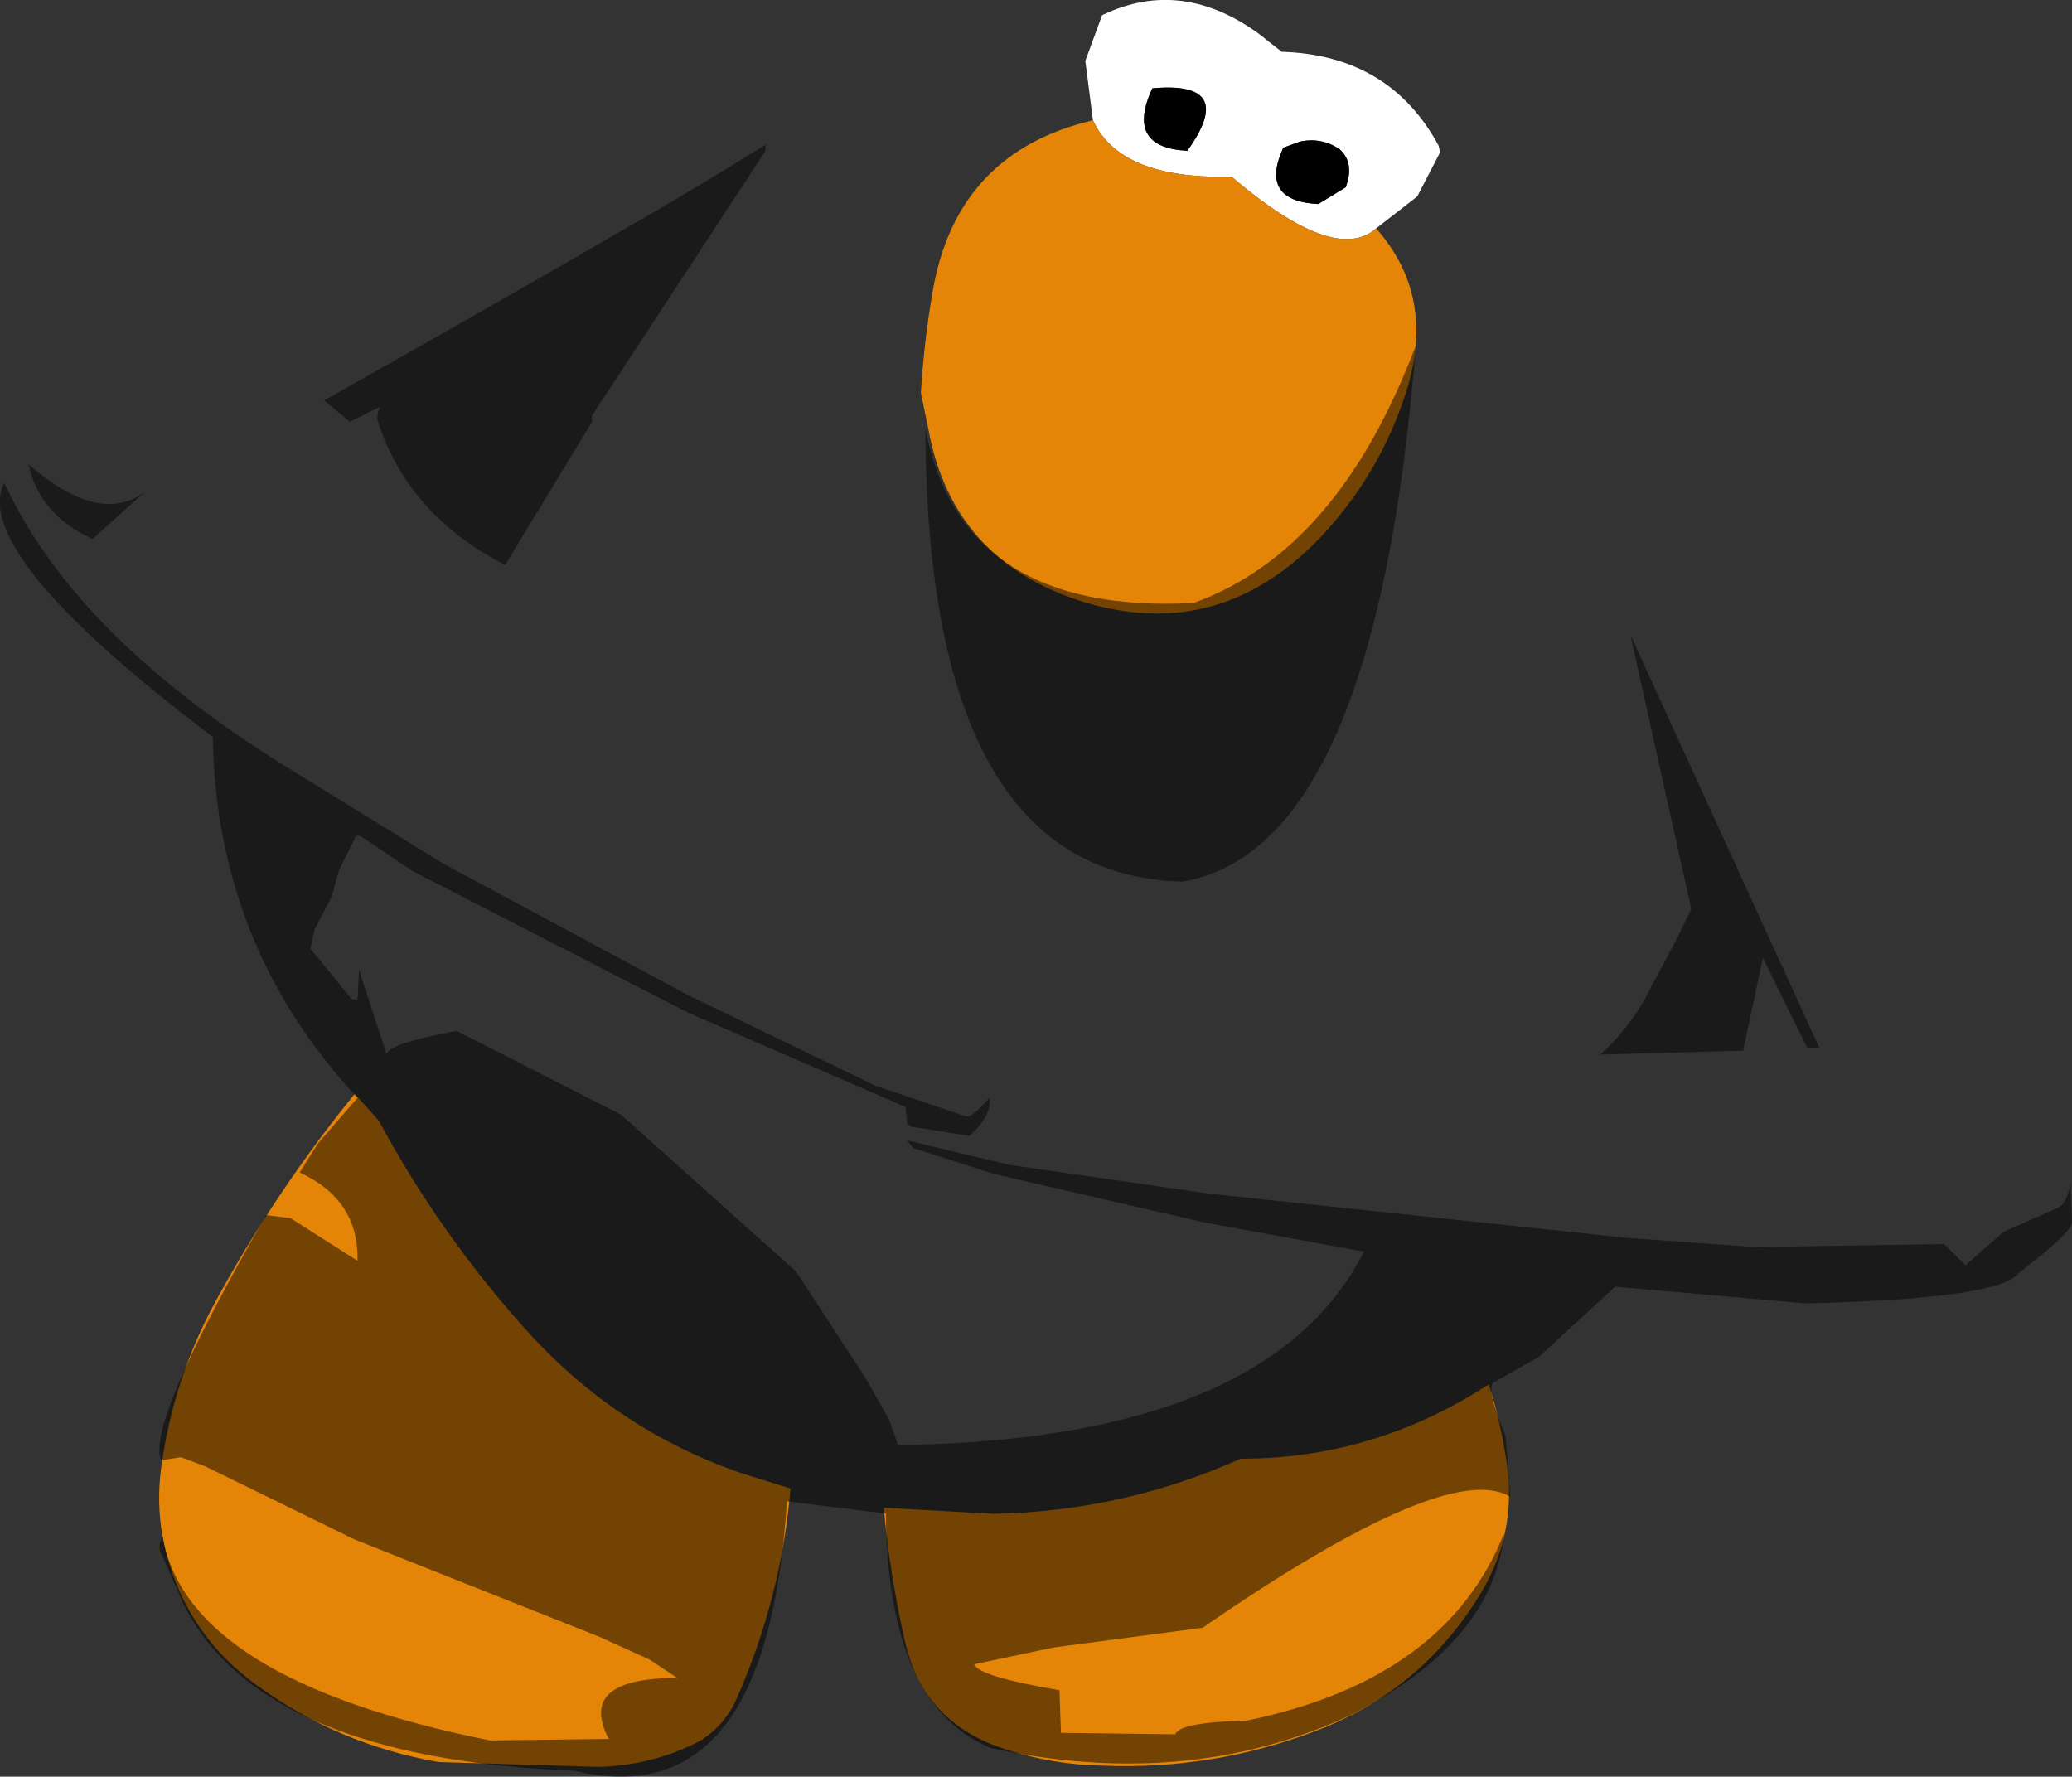 <?xml version="1.0" encoding="UTF-8" standalone="no"?>
<svg xmlns:ffdec="https://www.free-decompiler.com/flash" xmlns:xlink="http://www.w3.org/1999/xlink" ffdec:objectType="shape" height="291.7px" width="340.2px" xmlns="http://www.w3.org/2000/svg">
  <rect width="100%" height="100%" fill="#333333" stroke="none"/>
  <g transform="matrix(1.0, 0.0, 0.0, 1.0, 137.45, 88.25)">
    <path d="M42.0 -68.5 L40.75 -78.25 43.5 -85.75 Q56.65 -92.1 69.65 -82.4 L70.75 -81.5 73.0 -79.75 Q90.7 -79.2 98.75 -64.35 L99.0 -63.25 95.25 -56.0 88.5 -50.75 Q81.75 -44.75 64.75 -59.25 46.5 -58.75 42.0 -68.5 M57.5 -63.5 Q65.75 -75.0 51.75 -73.75 47.25 -64.0 57.5 -63.5 M79.0 -54.75 L83.5 -57.5 Q85.0 -61.5 82.5 -63.75 79.5 -65.75 76.0 -65.0 L73.25 -64.0 Q69.25 -55.25 79.0 -54.75" fill="#ffffff" fill-rule="evenodd" stroke="none"/>
    <path d="M79.0 -54.75 Q69.25 -55.25 73.25 -64.0 L76.0 -65.0 Q79.5 -65.75 82.5 -63.75 85.0 -61.5 83.5 -57.5 L79.0 -54.75 M57.5 -63.5 Q47.25 -64.0 51.75 -73.75 65.75 -75.0 57.5 -63.5" fill="#000000" fill-rule="evenodd" stroke="none"/>
    <path d="M88.5 -50.75 Q98.35 -39.6 93.5 -24.15 89.4 -11.1 80.25 -1.0 63.45 17.45 40.7 10.65 18.9 4.0 14.95 -17.95 L13.75 -23.75 Q14.25 -32.1 15.7 -40.5 19.65 -63.25 42.0 -68.5 46.5 -58.75 64.75 -59.25 81.75 -44.75 88.5 -50.75 M-79.2 91.35 L-75.25 95.75 Q-64.95 114.9 -50.3 130.95 -35.95 146.55 -16.1 153.5 L-7.65 156.15 Q-9.15 173.95 -16.5 190.65 -17.6 193.2 -19.6 195.25 -21.0 196.75 -22.95 197.8 -30.45 201.6 -39.1 201.85 L-65.45 201.05 Q-81.95 198.15 -95.2 188.5 -106.5 180.35 -110.05 167.15 -112.0 159.95 -110.95 152.5 -108.95 138.05 -102.05 125.4 -92.15 107.25 -79.2 91.35 M11.1 181.1 Q8.65 170.25 7.65 159.3 L25.7 160.3 Q46.9 159.9 66.25 151.25 87.85 151.25 106.25 139.5 L107.0 139.05 Q109.05 145.55 110.0 152.35 111.55 163.75 105.55 173.55 95.8 189.5 78.3 196.05 61.6 202.35 43.75 201.65 34.95 201.5 26.75 198.65 14.05 194.25 11.1 181.1" fill="#e58508" fill-rule="evenodd" stroke="none"/>
    <path d="M-113.65 -7.5 L-122.25 0.25 Q-131.0 -3.75 -132.75 -12.0 -121.1 -1.9 -113.65 -7.5 M-11.75 -64.5 L-11.75 -63.5 -40.25 -20.0 -40.25 -19.0 -54.5 4.5 Q-70.5 -3.65 -75.5 -19.35 L-75.45 -20.4 -75.0 -21.5 -80.0 -19.0 -84.25 -22.5 Q-58.0 -37.25 -31.95 -52.35 -21.75 -58.25 -11.75 -64.5 M-79.0 49.0 L-81.75 54.5 -83.0 59.0 -85.75 64.25 -86.5 67.5 -79.75 75.75 -78.75 76.0 -78.5 71.0 -74.0 84.75 Q-73.25 83.0 -62.5 81.0 L-35.5 94.75 -6.75 120.5 4.5 137.75 8.5 144.75 10.0 149.0 Q70.75 148.25 86.5 117.25 L60.5 112.5 25.75 104.5 12.5 100.25 11.5 99.0 28.25 103.0 61.25 107.75 129.75 115.0 150.75 116.5 181.75 116.0 185.25 119.5 191.5 114.0 200.0 110.25 Q201.95 109.65 202.5 105.9 L202.75 112.5 Q202.5 114.25 194.0 120.75 191.0 125.0 159.0 125.75 L127.75 123.0 115.25 134.5 107.75 138.75 Q106.5 139.75 109.75 147.5 L110.5 157.5 Q100.25 151.25 60.0 179.0 L35.5 182.25 22.5 185.0 Q23.25 187.0 36.5 189.25 L36.75 196.25 55.5 196.5 Q56.25 194.5 67.25 194.25 100.0 187.5 109.5 163.5 107.75 181.5 84.0 193.5 57.25 205.75 25.25 198.75 8.25 191.75 8.0 160.25 L-8.25 158.25 Q-11.5 210.0 -43.0 202.5 -94.5 200.5 -107.25 175.25 L-110.75 167.25 Q-111.75 165.75 -110.75 164.0 -106.75 187.5 -57.0 197.5 L-37.5 197.25 Q-42.75 187.25 -26.25 187.25 L-30.75 184.25 -39.0 180.5 -79.25 164.5 -103.75 152.5 -107.75 151.0 -111.0 151.5 Q-113.5 145.5 -93.75 111.25 L-89.75 111.75 -78.75 118.75 Q-78.5 108.75 -88.25 104.25 L-85.25 99.5 -78.75 92.0 Q-102.0 67.0 -102.5 32.75 -142.5 2.5 -136.75 -9.0 -125.0 16.75 -88.25 39.0 L-64.75 53.5 -24.75 75.0 6.25 90.0 21.0 95.0 Q22.0 95.5 25.0 92.0 25.5 94.75 21.75 98.25 L12.25 96.75 11.5 96.25 11.25 93.5 -24.5 78.0 -69.75 54.75 -78.25 49.0 -79.0 49.0 M137.55 66.5 L138.85 63.85 140.25 61.0 130.25 16.0 161.25 83.75 159.25 83.75 152.0 69.0 148.75 84.25 125.3 84.9 Q130.7 80.0 133.85 73.4 L135.0 71.25 137.55 66.5 M95.0 -31.5 Q88.5 51.0 56.75 56.5 14.75 55.5 14.5 -17.75 20.5 12.75 58.5 10.75 82.25 2.25 95.0 -31.5" fill="#000000" fill-opacity="0.498" fill-rule="evenodd" stroke="none"/>
  </g>
</svg>

